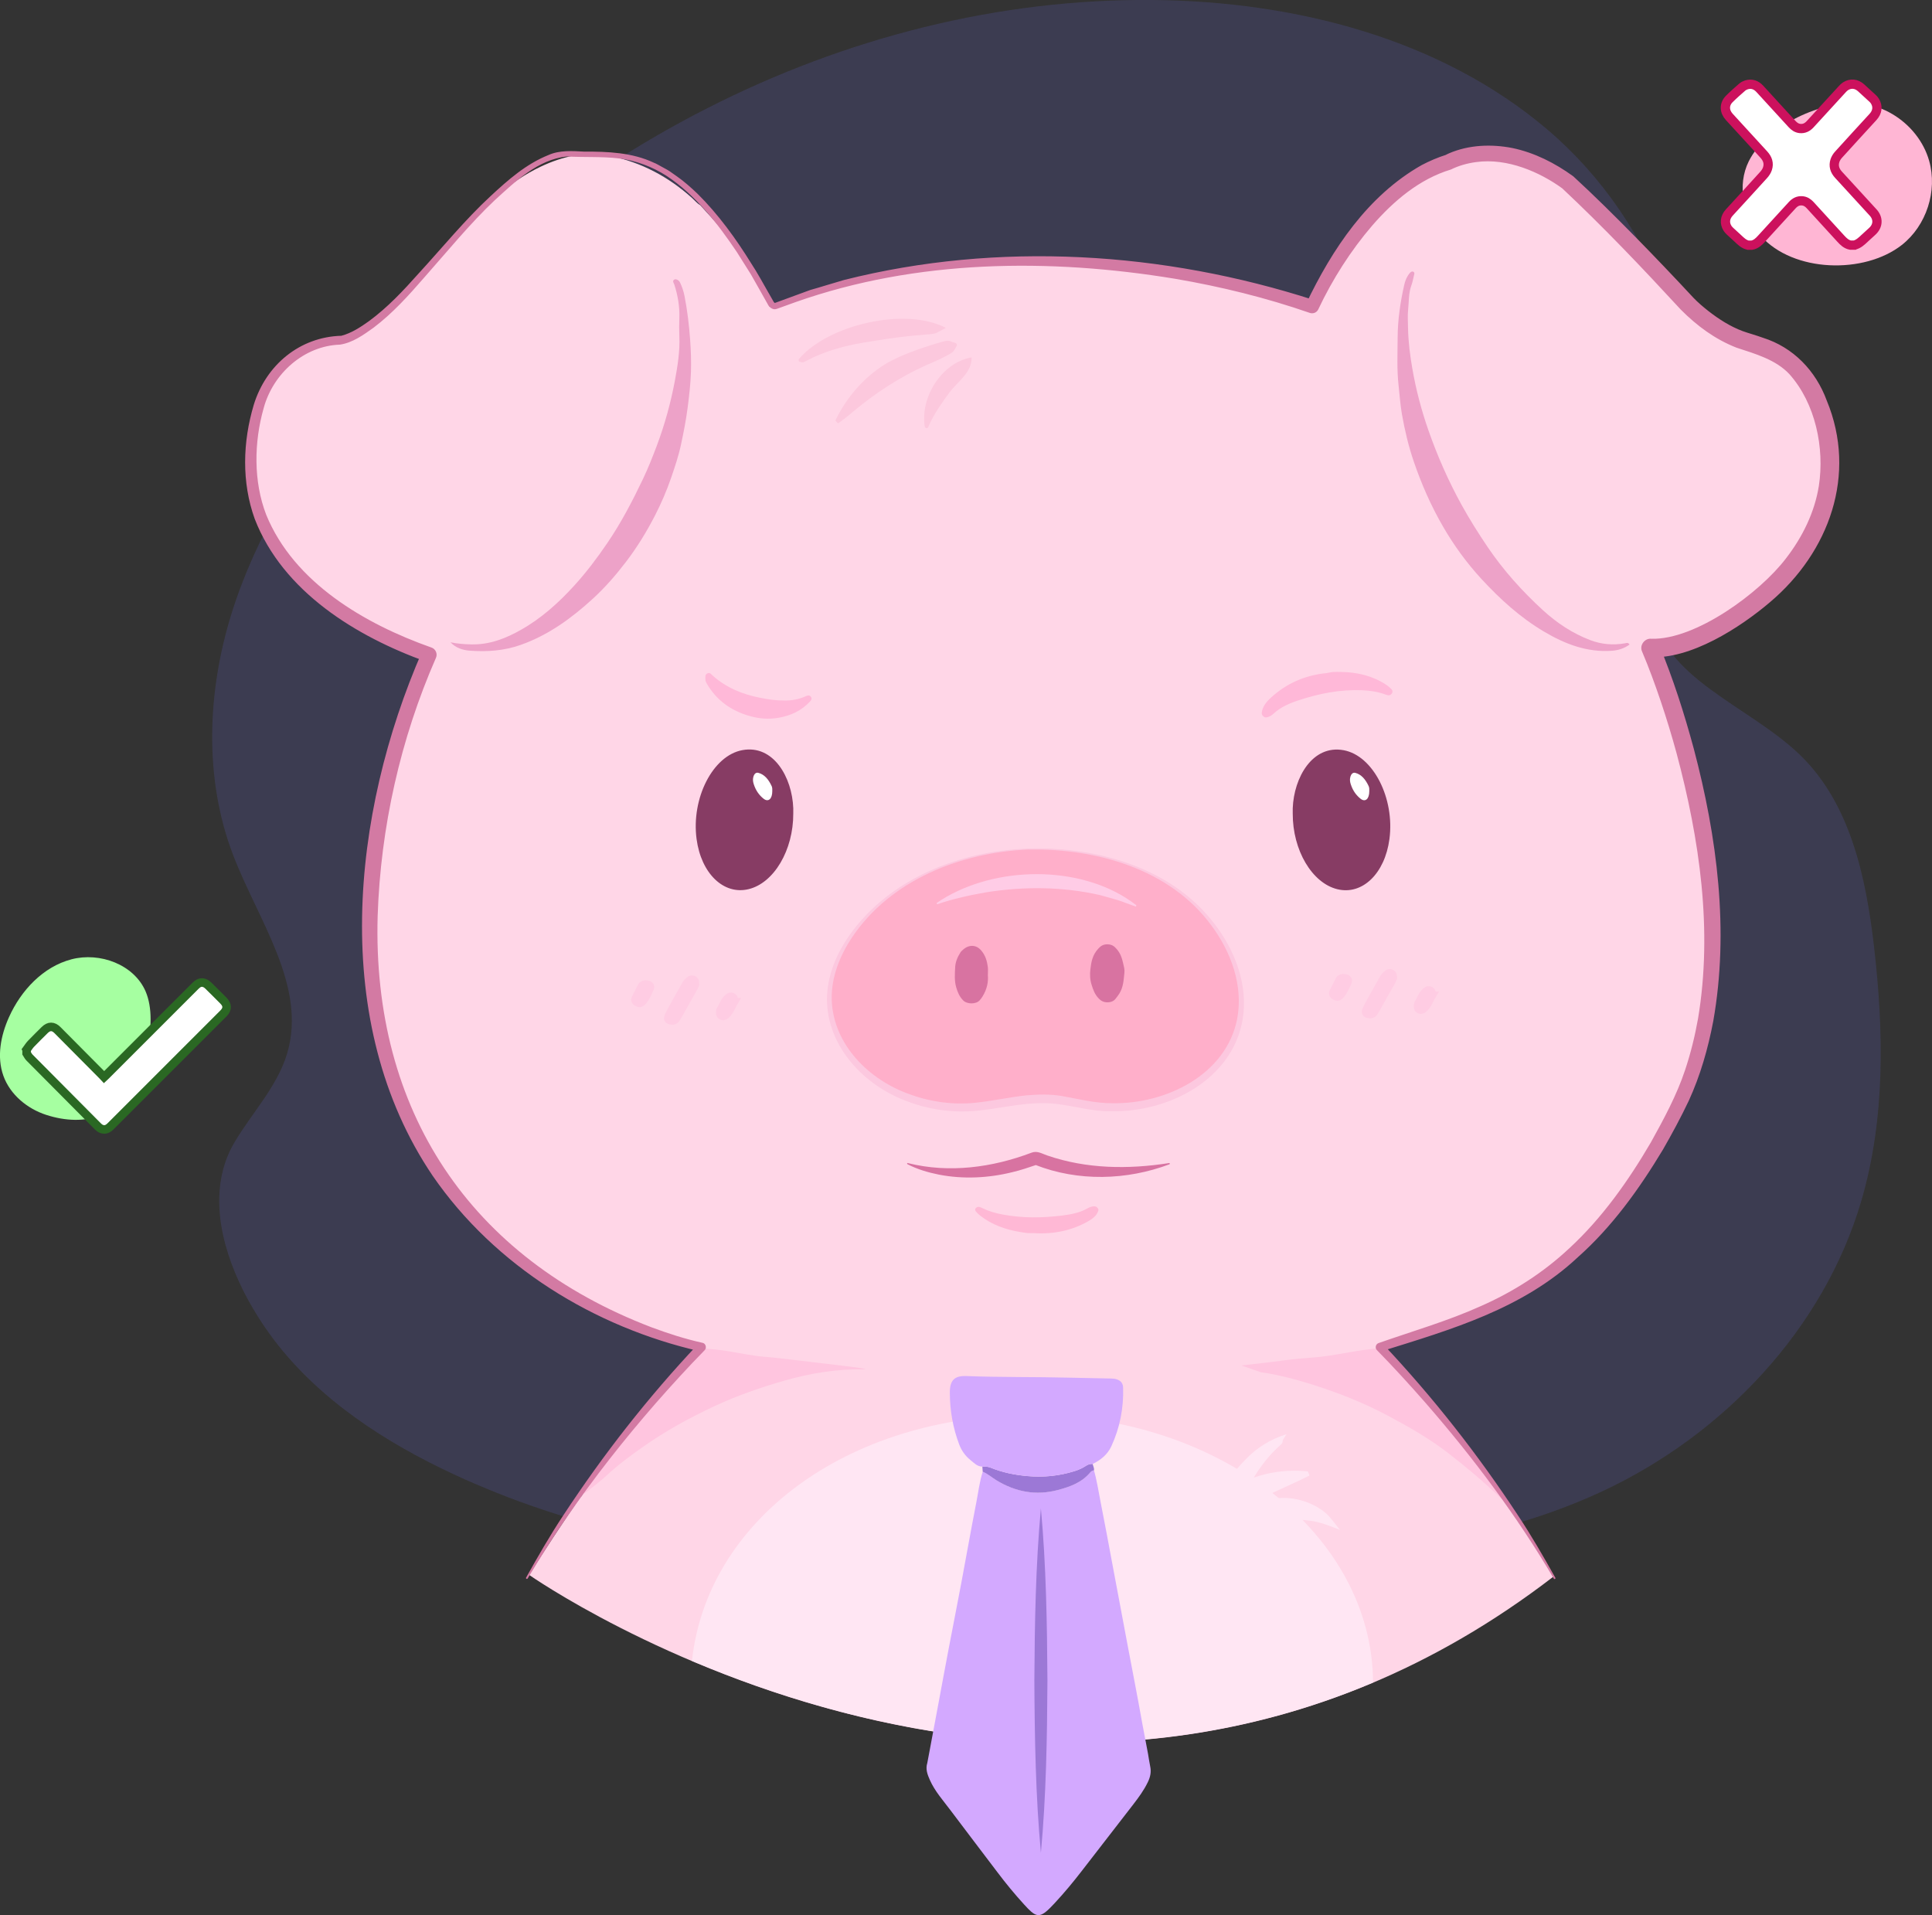 <?xml version="1.0" encoding="UTF-8"?><svg xmlns="http://www.w3.org/2000/svg" viewBox="0 0 508.31 503.89"><rect x="0" y="0" width="508.31" height="503.89" fill="#333333" stroke="none"/><g id="uuid-51d6d33e-b738-4dbe-b546-6f20637b18ec"><g id="uuid-6351582c-2ee8-4d16-94cf-d253bf68f885"><path d="m497.97,30.07c4.56,2.72,8.14,7.12,9.59,12.24,2.25,7.92-.72,17.06-7.19,22.14-9.87,7.74-28.53,7.28-37.11-2.38-4.67-5.26-6.29-13.33-3.16-19.63,4.7-9.44,19.54-16.3,29.69-15.17,2.89.32,5.68,1.31,8.18,2.8Z" style="fill:#ffb6d4; stroke-width:0px;"/><path d="m26.91,293.3c-4.41,1.87-9.7,1.67-14.77.02-5-1.63-9.48-5.33-11.25-10.28-1.79-5-.69-10.62,1.49-15.46,3.17-7.03,8.97-13.24,16.44-15.19,7.46-1.95,16.44,1.37,19.49,8.45,3.62,8.42-.74,23.4-6.84,29.41-1.35,1.33-2.89,2.34-4.56,3.04Z" style="fill:#a6ffa1; stroke-width:0px;"/></g><path d="m487.87,64.5h-.99c-1.12-.21-1.88-.95-2.61-1.76-2.66-2.93-5.34-5.84-8.01-8.76-.57-.62-1.22-1.06-2.08-1.14-1.1-.1-1.94.36-2.66,1.15-2.68,2.93-5.37,5.85-8.04,8.79-.72.8-1.47,1.52-2.58,1.73h-.99c-1.14-.27-1.92-1.07-2.73-1.83-.66-.62-1.35-1.22-2.01-1.85-.24-.23-.47-.47-.65-.75-.88-1.37-.7-2.9.45-4.16,3.03-3.31,6.08-6.62,9.09-9.95.4-.45.76-1,.95-1.57.47-1.41.05-2.64-.94-3.72-3.04-3.31-6.07-6.63-9.11-9.94-1.33-1.46-1.36-3.32.01-4.7,1.08-1.08,2.23-2.09,3.39-3.1.31-.27.71-.48,1.11-.61,1.4-.43,2.57,0,3.54,1.05,2.83,3.09,5.66,6.18,8.49,9.27.57.62,1.22,1.07,2.08,1.16,1.11.11,1.97-.36,2.7-1.16,2.81-3.07,5.62-6.14,8.44-9.21.25-.27.52-.54.83-.74,1.35-.86,2.85-.72,4.1.4,1.02.91,2.02,1.83,3.02,2.77.23.21.45.46.61.72.86,1.38.68,2.89-.48,4.16-3.03,3.31-6.08,6.62-9.09,9.95-.4.44-.74.98-.93,1.54-.46,1.41-.06,2.65.93,3.73,3.04,3.31,6.07,6.63,9.11,9.94,1.42,1.55,1.33,3.52-.22,4.94-.67.61-1.35,1.22-2.01,1.84-.8.75-1.59,1.52-2.71,1.8Z" style="fill:#fff; stroke:#cc115d; stroke-miterlimit:10; stroke-width:2.44px;"/><path d="m6.99,276.17c.38-.51.71-1.07,1.15-1.53,1.18-1.24,2.41-2.43,3.62-3.64,1.11-1.1,2.25-1.1,3.36.02,3.95,3.97,7.89,7.94,11.84,11.92.13.13.26.28.42.45.17-.16.32-.29.46-.43,7.87-7.87,15.74-15.74,23.61-23.61.67-.67,1.41-1.06,2.34-.72.37.13.72.39,1.01.67,1.34,1.3,2.65,2.63,3.97,3.95,1.13,1.13,1.14,2.26.01,3.39-4.22,4.23-8.45,8.45-12.68,12.68-5.67,5.67-11.34,11.33-17,17-.67.67-1.41,1.05-2.35.71-.34-.12-.67-.35-.93-.61-6.04-6.06-12.08-12.14-18.1-18.22-.3-.3-.48-.73-.72-1.09,0-.31,0-.62,0-.92Z" style="fill:#fff; stroke:#2a6823; stroke-miterlimit:10; stroke-width:2.25px;"/><path d="m57.69,315.02c-.34,13.25,6.74,27.4,14.37,37.46,12.02,15.86,29.5,27.13,47.35,35.42,59.43,27.63,127.73,26.22,193.22,23.6,37.05-1.48,75.19-3.43,108.81-19.08,31.95-14.87,58.38-42.71,68.29-76.53,6.33-21.62,5.9-44.67,3.3-67.05-2.11-18.13-6.23-37.33-19.3-50.07-13.58-13.24-36.75-20.23-39.1-39.05-1.08-8.64,3-16.95,5.65-25.24,11.34-35.49-4.61-75.98-32.93-100.2C379.02,10.08,340.6.35,303.34,0c-81.47-.75-160.73,41.46-211.15,105.47-13.33,16.92-24.93,35.52-31.31,56.09-6.38,20.57-7.24,43.3.46,63.41,6.59,17.19,19.42,34.4,14.25,52.07-2.57,8.77-9.23,15.64-13.89,23.5-2.67,4.51-3.88,9.43-4.01,14.47Z" style="fill:#7171ff; opacity:.15; stroke-width:0px;"/></g><g id="uuid-c17a4381-b76e-4d1f-9b6f-65db8ac573dc"><g id="uuid-b832738b-9d58-4799-bc71-916b2d060798"><path id="uuid-0ad671c5-d77b-4e37-bab5-b43a1402294d" d="m408.82,414.69c-4.1-6.93-8.39-13.74-13.14-20.24-.32-.88-.95-1.55-1.47-2.3-7.03-10.23-14.42-20.17-22.82-29.33-2.63-2.87-5.28-5.74-8.41-8.1,2.31-.88,4.7-1.51,7.1-2.1.55-.36,1.15-.56,1.8-.64,4.44-1.73,8.91-3.38,13.3-5.22,11.16-4.68,21.51-10.72,30.59-18.79,4.66-4.15,8.71-8.85,12.45-13.84,9.06-12.09,15.22-25.55,19.03-40.11,1.49-5.69,2.22-11.5,2.7-17.36.47-5.81.34-11.61.22-17.42-.01-.63.03-1.26.05-1.89-.41-1.98-.34-4-.52-6.01-.63-6.94-1.95-13.75-3.48-20.55-1.69-7.52-3.62-14.96-5.68-22.38-1.04-3.78-2.75-7.31-4.02-11-.79-2.27-1.5-4.55-2.29-6.93,1.88-.28,3.58-.53,5.27-.77,1.36-.43,2.72-.86,4.08-1.29,7.9-2.46,14.79-6.66,20.98-12.09.42-.37.71-1.15,1.53-.78-.11-.94.55-1.46,1.12-2.01,2.87-2.81,5.49-5.82,7.57-9.29,3.01-5,5.18-10.3,6.24-16.06.27-1.49.09-2.98.38-4.43.34-1.72.3-3.41.13-5.12-.7-1.96-.79-4.05-1.26-6.06-1.19-5.04-2.84-9.88-6.02-14.11-3.09-4.1-7.65-6.81-12.65-7.96-4.75-1.09-8.98-3.18-12.82-6.24-5.62-4.47-10.32-9.82-15.16-15.06-4.52-4.9-8.75-10.07-13.51-14.76-4.5-4.44-9.48-8.19-15.22-10.87-6.17-2.88-12.54-3.94-19.28-2.25-8.13,2.03-15.1,6.04-21.13,11.8-.54.51-.98,1.13-1.65,1.5-5.19,5.49-9.88,11.37-13.69,17.92-1.39,2.39-2.67,4.83-3.61,7.44-.42,1.16-.53,1.22-1.75.78-2.65-.95-5.27-2-7.93-2.89-10.54-3.54-21.32-6.07-32.31-7.75-13.18-2.01-26.43-2.8-39.74-2.25-20.6.86-40.66,4.39-59.78,12.43-.26.11-.54.2-.8.33-.45.21-.77.14-.96-.35-.04-.11-.08-.21-.13-.32-3.5-8.59-8.82-15.98-15-22.8-.96-1.06-1.93-2.12-2.9-3.19-.86-.49-1.47-1.28-2.19-1.92-6.21-5.57-13.3-9.36-21.53-11.03-6.45-1.31-12.42.07-18.23,2.81-8.25,3.9-14.62,10.09-20.56,16.8-5.26,5.94-10.55,11.87-16.06,17.59-2.8,2.91-5.91,5.48-9.18,7.83-3.12,2.24-6.65,3.68-10.4,4.45-7.37,1.51-12.24,6-15.46,12.55-1.95,3.95-3.04,8.18-3.8,12.5-.2,1.13-.39,2.26-.58,3.38-.28,1.77-.24,3.54-.08,5.29.43,4.7,2.5,12.04,4.61,16.26,2.05,4.11,4.57,7.91,7.85,11.18.69.69,1.52,1.42,1.68,2.52.8-.17,1.08.56,1.5.95,6.44,6.03,13.86,10.61,22.47,13.45.64.21,2.05.53,2.7.71.45.12.88.3,1.31.45,1.65.16,3.26.61,4.99.64.05.76-.24,1.33-.41,1.91-1.36,4.64-3.43,9.02-4.9,13.61-2.5,7.83-4.55,15.78-6.24,23.83-.79,3.77-1.84,7.48-2.43,11.29-.99,6.37-1.72,12.76-1.8,19.21,0,.63-.09,1.26-.13,1.89.19.51.08,1.03.07,1.54-.84,24.17,5.6,46.24,19.09,66.3,3.8,5.65,7.98,10.99,12.89,15.71,6.88,6.62,14.65,12.01,23.12,16.43,7.2,3.76,14.73,6.73,22.34,9.52.26.1.57.1.77.34.5.05.97.17,1.37.49,2.18.61,4.35,1.22,6.53,1.82.32.09.66.13.99.2.21.09.43.15.64.22-.22-.06-.43-.12-.64-.22.22.51-.2.71-.47.98-1.37,1.31-2.78,2.57-4.1,3.93-7.12,7.34-13.53,15.29-19.62,23.5-2.42,3.27-4.91,6.49-7.02,9.98-.06.04-.1.1-.1.17.13.24.04.32-.21.28l-.03.04c.08.24-.01.38-.24.44-3.89,5.6-9.92,14.76-13.53,20.55,0,0,141.25,99.19,269.6.38Z" style="fill:#ffd6e7; stroke-width:0px;"/><path d="m361.25,442.67c-.15-38.89-40.28-70.39-89.76-70.39s-85.61,28.48-89.43,64.71c42.02,17.79,109.73,35.07,179.19,5.68Z" style="fill:#ffe6f3; stroke-width:0px;"/><g id="uuid-edcdce2a-c708-4a02-a4fc-abd0a5ad11ee"><path d="m118.55,168.99c1.85.39,3.65.51,5.49.55,4.77.1,9-1.55,13.04-3.84,5.36-3.03,9.88-7.1,13.99-11.61,3.2-3.51,6.06-7.31,8.74-11.25,3.64-5.34,6.6-11.04,9.37-16.84,1.35-2.84,2.52-5.79,3.63-8.74,2.1-5.59,3.68-11.34,4.77-17.19.71-3.81,1.33-7.68,1.16-11.6-.07-1.61-.06-3.22,0-4.83.1-3.02-.41-5.93-1.33-8.79-.12-.38-.57-.84-.07-1.25.39-.32,1.25.03,1.57.71.54,1.14.95,2.33,1.19,3.58.75,3.82,1.2,7.66,1.48,11.56.2,2.82.3,5.62.21,8.42-.11,3.19-.47,6.37-.89,9.55-.42,3.24-1.06,6.42-1.74,9.61-.64,2.99-1.62,5.86-2.6,8.73-1.16,3.36-2.57,6.63-4.19,9.79-2.2,4.29-4.71,8.4-7.65,12.25-2.65,3.48-5.52,6.77-8.74,9.72-5.62,5.15-11.71,9.58-19,12.16-4.36,1.54-8.87,1.85-13.41,1.51-1.84-.14-3.66-.73-5.02-2.18Z" style="fill:#eda2c8; stroke-width:0px;"/><path d="m428.73,169.58c-1.37,1.02-2.93,1.5-4.57,1.63-6.58.49-12.4-1.75-17.94-5.04-6.24-3.7-11.54-8.52-16.42-13.81-3.89-4.22-7.27-8.86-10.15-13.84-3.15-5.44-5.66-11.15-7.69-17.1-1.39-4.08-2.38-8.26-3.12-12.48-.43-2.46-.59-5-.87-7.49-.48-4.2-.27-8.38-.25-12.57.02-4.7.69-9.35,1.74-13.94.19-.84.48-1.66.94-2.4.18-.29.38-.57.62-.82.25-.26.59-.41.92-.17.27.2.18.5.1.79-.23.89-.36,1.81-.68,2.66-.78,2.09-.66,4.29-.88,6.44-.16,1.6-.06,3.22-.03,4.83.07,3.61.52,7.2,1.14,10.74.96,5.53,2.39,10.96,4.25,16.27,2.38,6.79,5.27,13.34,8.75,19.64,2.09,3.78,4.38,7.41,6.79,10.98,4.17,6.16,9.12,11.67,14.6,16.68,3.66,3.34,7.77,6.08,12.45,7.85,2.97,1.12,6.01,1.37,9.13.82.37-.07.78-.28,1.17.31Z" style="fill:#eda2c8; stroke-width:0px;"/></g><g id="uuid-be9a2243-117a-40ce-a595-9b1c113100f0"><path d="m352.68,176.79c4.45.03,8.49,1.05,11.98,3.34.49.32.94.7,1.35,1.1.45.45.48.97.02,1.42-.44.44-.94.29-1.52.08-1.94-.72-3.98-1.04-6.13-1.13-5.78-.23-11.24.86-16.51,2.58-2.47.8-4.9,1.82-6.72,3.52-.37.34-.78.66-1.31.86-.47.18-.9.34-1.36-.02-.36-.29-.56-.56-.51-1.04.19-1.64,1.27-2.92,2.53-4.06,3.86-3.48,8.58-5.74,14.4-6.34.63-.07,1.24-.25,1.86-.3.63-.05,1.28-.01,1.91-.01Z" style="fill:#ffb8d8; stroke-width:0px;"/><path d="m206.15,184.3c1.99.07,4-.27,5.91-1.15.45-.21.89-.31,1.25.12.43.53.13.95-.25,1.35-2.24,2.39-4.99,3.66-8.23,4.23-2.63.46-5.17.23-7.62-.47-4.79-1.36-8.68-4.08-11.23-8.49-.2-.34-.4-.71-.39-1.13.01-.56-.16-1.2.46-1.56.67-.39,1.04.17,1.46.55,3.56,3.19,7.81,4.91,12.43,5.83,2.01.4,4.05.74,6.22.71Z" style="fill:#ffb8d8; stroke-width:0px;"/></g><g id="uuid-2cefacef-0f38-4dce-abef-d08e76a9545d"><g id="uuid-fdeb4bab-662d-4adc-bcf1-a7bb67a78708"><path d="m182.95,259.04c-.05.12-.13.4-.28.65-1.43,2.55-2.86,5.1-4.3,7.65-.15.26-.32.51-.49.76-.39.57-1.05.58-1.66.39-.71-.22-.55-.73-.36-1.17.26-.59.55-1.18.87-1.75,1.24-2.24,2.49-4.48,3.76-6.72.14-.25.38-.48.62-.69.33-.28.67-.68,1.24-.48.62.22.64.71.6,1.34Z" style="fill:#ffcce3; stroke:#ffcce3; stroke-miterlimit:10; stroke-width:2px;"/><path d="m170.02,258.92c.83.04,1.35.54,1.02,1.17-.57,1.11-.96,2.29-1.81,3.28-.31.36-.7.82-1.38.51-.57-.26-1.01-.63-.67-1.26.56-1.05,1.05-2.12,1.61-3.17.22-.41.69-.55,1.23-.53Z" style="fill:#ffcce3; stroke:#ffcce3; stroke-miterlimit:10; stroke-width:2px;"/><path d="m193.17,263.62c-.59.96-.94,2.32-2.07,3.38-.27.26-.62.54-1.09.39-.52-.17-.67-.57-.64-.99.02-.28.02-.6.18-.83.67-.93.87-2.06,1.77-2.89.32-.29.68-.68,1.23-.51.62.19.69.68.6,1.45Z" style="fill:#ffcce3; stroke:#ffcce3; stroke-miterlimit:10; stroke-width:2px;"/></g><g id="uuid-2340b671-8d58-415e-aa84-498a16bfcf63"><g id="uuid-8690eec3-290b-47c9-9c66-9089df3ad22d"><path d="m366.54,257.37c-.05.12-.13.4-.28.65-1.43,2.55-2.86,5.1-4.3,7.65-.15.26-.32.51-.49.76-.39.57-1.05.58-1.66.39-.71-.22-.55-.73-.36-1.17.26-.59.55-1.18.87-1.75,1.24-2.24,2.49-4.48,3.76-6.72.14-.25.38-.48.62-.69.33-.28.67-.68,1.24-.48.62.22.64.71.6,1.34Z" style="fill:#ffcce3; stroke:#ffcce3; stroke-miterlimit:10; stroke-width:2px;"/><path d="m353.61,257.25c.83.04,1.35.54,1.02,1.17-.57,1.11-.96,2.29-1.81,3.28-.31.36-.7.82-1.38.51-.57-.26-1.01-.63-.67-1.26.56-1.05,1.05-2.12,1.61-3.17.22-.41.69-.55,1.23-.53Z" style="fill:#ffcce3; stroke:#ffcce3; stroke-miterlimit:10; stroke-width:2px;"/><path d="m376.77,261.95c-.59.96-.94,2.32-2.07,3.38-.27.26-.62.54-1.09.39-.52-.17-.67-.57-.64-.99.02-.28.02-.6.18-.83.67-.93.87-2.06,1.77-2.89.32-.29.68-.68,1.23-.51.62.19.69.68.6,1.45Z" style="fill:#ffcce3; stroke:#ffcce3; stroke-miterlimit:10; stroke-width:2px;"/></g></g></g><g id="uuid-2eecfca0-c210-4157-a92b-4a58bad9961b"><path id="uuid-ea1be83d-cc23-41f3-bcb2-3179ac6fbe2a" d="m268.58,324.17c-4.11-.64-7.71-2.01-10.66-4.31-.42-.32-.79-.69-1.11-1.06-.36-.42-.33-.83.15-1.13.46-.29.9-.1,1.41.15,1.71.84,3.55,1.38,5.52,1.74,5.3.98,10.48.87,15.55.25,2.37-.29,4.74-.77,6.62-1.86.38-.22.8-.42,1.31-.5.46-.08.88-.15,1.25.2.3.28.45.52.34.9-.37,1.27-1.52,2.14-2.82,2.86-3.98,2.22-8.61,3.36-14.05,3.03-.59-.04-1.17.03-1.76-.02-.59-.05-1.18-.17-1.77-.26Z" style="fill:#ffb8d5; stroke-width:0px;"/><g id="uuid-aaa28718-9e8e-440b-9fd9-c506cc29287b"><path d="m238.91,306.02c10.85,2.7,22.2,1.15,32.51-2.76,1.55-.57,2.71.29,4.19.77,10.28,3.52,21.24,3.65,31.93,1.98.1-.03.23.03.24.14,0,.08-.04.15-.11.18-11.23,4.23-24.05,4.57-35.28.15,0,0,.27,0,.27,0-1.99.68-4.18,1.42-6.24,1.9-6.32,1.58-13.01,1.91-19.42.66-2.84-.57-5.65-1.39-8.25-2.74-.08-.04-.12-.15-.07-.23.06-.09.15-.11.24-.07h0Z" style="fill:#d873a1; stroke-width:0px;"/></g></g><g id="uuid-a7899da8-c488-4b53-9d5f-89a16120ce9d"><path d="m270.72,223.38c-12.06.4-23.98,3.72-33.53,9.89-10.55,6.81-19.53,18.12-19.47,29.74.05,8.32,4.74,16.54,12.18,21.86,5.41,3.87,12.22,6.48,19.2,7.15,7.47.72,12.04-.71,20.07-1.72,2.5-.31,7.04-.42,9.52-.02,4.59.74,6.08,1.23,9.18,1.59,3.09.36,6.23.36,9.33.04,7.44-.78,14.85-3.46,20.2-8,19.18-16.25,7.41-42.81-13.21-53.44-9.99-5.15-21.83-7.48-33.47-7.09Z" style="fill:#ffafca; stroke-width:0px;"/><path d="m270.73,223.5c-17.8.7-36.41,7.96-46.56,23.14-3.28,4.9-5.51,10.63-5.34,16.4.36,11.88,9.98,21.26,20.76,24.95,5.42,1.98,11.26,2.72,16.99,2.15,4.4-.44,8.9-1.47,13.43-1.95,3.19-.27,6.37-.36,9.53.2,4.36.78,8.69,1.9,13.1,1.86,14,.29,29.97-7.42,32.86-22.19,1.65-8.71-1.58-17.59-6.82-24.62-10.85-14.77-30.24-20.26-47.94-19.91h0Zm0-.23c17.84-.53,37.36,4.97,48.65,19.6,5.55,7.1,9.09,16.33,7.55,25.41-2.7,15.74-19.42,24.33-34.28,24.08-6.08.22-11.91-2.12-17.93-2.11-6.06-.12-11.93,1.47-17.94,2.01-6.04.55-12.2-.28-17.87-2.42-11.3-4.03-21.24-14.28-21.33-26.8-.03-6.12,2.43-11.99,5.88-16.92,10.6-15.06,29.34-22.32,47.28-22.86h0Z" style="fill:#fcc8df; stroke-width:0px;"/><g id="uuid-2a6a2849-6998-434b-b160-9aaa4f03e965"><path d="m246.43,237.58c13.77-9.45,35.51-10.27,49.72-1.39.98.64,1.94,1.29,2.85,2l-.15.34-3.14-1.14c-1.75-.71-4.55-1.37-6.39-1.91-9.74-2.22-19.96-2.29-29.81-.72-1.89.34-4.69.85-6.54,1.33-2.17.51-4.32,1.1-6.41,1.83l-.13-.34h0Z" style="fill:#ffcce6; stroke-width:0px;"/></g><path d="m295.83,255.93c-.21,1.86-.24,3.75-1.36,5.53-.28.45-.64.89-.98,1.33-.42.55-1.14.92-2.12.92-1.06,0-1.72-.42-2.26-.97-1.11-1.13-1.51-2.39-1.91-3.65-.43-1.34-.48-2.71-.32-4.06.22-1.87.51-3.74,2.07-5.43.56-.61,1.19-1.17,2.43-1.15,1.23.02,1.84.58,2.38,1.2,1.06,1.19,1.44,2.47,1.74,3.79.19.83.44,1.65.33,2.49Z" style="fill:#d873a1; stroke-width:0px;"/><path d="m259.9,256.49c.18,1.82-.22,3.78-1.38,5.66-.22.36-.48.71-.78,1.05-.97,1.07-3.34,1.04-4.35-.01-1-1.04-1.44-2.18-1.79-3.35-.54-1.8-.38-3.62-.29-5.42.07-1.32.6-2.61,1.39-3.85.16-.26.43-.49.69-.72,1.55-1.38,3.43-1.31,4.72.16,1.21,1.39,1.58,2.89,1.79,4.42.08.62.01,1.26.01,2.07Z" style="fill:#d873a1; stroke-width:0px;"/></g><g id="uuid-57174f58-6a58-4627-a762-d74f5cf45f54"><path d="m208.71,214.02c.04,9.65-5.08,18.31-11.77,19.92-6.55,1.58-12.46-4.12-13.67-13.19-1.43-10.71,4.25-21.96,12.05-23.39,8.18-1.5,13.09,7.16,13.39,15.28.02.46,0,.92,0,1.38Z" style="fill:#873c64; stroke-width:0px;"/><g id="uuid-ae8964e2-d278-47a2-b6c8-a5266142b045"><path d="m203.19,208.13c.01,2.06-1.04,2.99-2.28,2.02-1.14-.89-2.05-2.13-2.59-3.81-.2-.61-.3-1.24-.12-1.91.21-.81.69-1.26,1.3-1.1,1.57.39,2.68,1.68,3.52,3.48.2.42.18.93.17,1.32Z" style="fill:#fff; stroke-width:0px;"/></g><path d="m340.12,214.04c-.04,9.65,5.08,18.31,11.77,19.92,6.55,1.58,12.46-4.12,13.67-13.19,1.43-10.71-4.25-21.96-12.05-23.39-8.18-1.5-13.09,7.16-13.39,15.28-.02.46,0,.92,0,1.38Z" style="fill:#873c64; stroke-width:0px;"/><g id="uuid-4787edc6-4f34-47bd-929d-95ab5901b4f3"><path d="m360.26,208.14c.01,2.06-1.04,2.99-2.28,2.02-1.14-.89-2.05-2.13-2.59-3.81-.2-.61-.3-1.24-.12-1.91.21-.81.69-1.26,1.3-1.1,1.57.39,2.68,1.68,3.52,3.48.2.42.18.93.17,1.32Z" style="fill:#fff; stroke-width:0px;"/></g></g><g id="uuid-15309634-ba7c-430b-9d4e-f25004198216"><path d="m326.61,359.26c3.57-.44,7.14-.79,10.71-1.28,2.71-.37,5.45-.63,8.19-.83,3.3-.24,6.57-.85,9.83-1.43,2.53-.45,5.08-.77,7.64-1,3.13,2.36,5.78,5.23,8.41,8.1,8.4,9.16,15.79,19.1,22.82,29.33.52.75,1.15,1.43,1.47,2.3-.69.09-1.01-.46-1.42-.85-4.23-4.04-8.7-7.79-13.33-11.36-4.89-3.76-10.2-6.8-15.62-9.69-6.51-3.48-13.33-6.18-20.35-8.37-4.31-1.34-8.7-2.51-13.17-3.13" style="fill:#ffc5df; stroke-width:0px;"/><path d="m153.33,392.82c2.11-3.49,4.6-6.71,7.02-9.98,6.09-8.21,12.49-16.15,19.62-23.5,1.32-1.36,2.73-2.62,4.1-3.93.28-.27.7-.47.47-.98,1.12.5,2.36.5,3.53.61,3.7.35,7.32,1.22,10.99,1.71,1.47.2,2.96.27,4.44.43,2.44.27,4.88.56,7.31.84,1.47.17,2.95.36,4.42.53,2.49.3,4.98.6,7.48.9,1.69.2,3.37.38,5.06.74-.21.03-.42.08-.63.08-7.1-.11-14.02,1.04-20.81,2.99-6.23,1.78-12.34,3.91-18.24,6.65-6.57,3.05-12.9,6.53-18.83,10.69-3.37,2.36-6.68,4.82-9.71,7.64-1.76,1.63-3.71,3.05-5.58,4.56-.2.16-.41.16-.63.02Z" style="fill:#ffc5df; stroke-width:0px;"/></g><g id="uuid-6475012f-0067-4174-86e8-08c3d83db326"><path d="m408.79,415.31c-9.66-16.43-21.13-31.74-33.64-46.11-4.18-4.77-8.46-9.48-12.88-13.98-.59-.58-.32-1.6.44-1.86,9.04-3.17,18.21-5.8,26.8-9.68,8.6-3.77,16.59-8.88,23.43-15.31,8.56-7.89,15.53-17.75,21.41-27.82,3.41-6.15,6.79-12.38,9-19.03,1.48-4.43,2.59-8.96,3.41-13.56,3.89-23.29.4-47.17-5.66-69.8-1.24-4.56-2.62-9.08-4.12-13.55-1.51-4.46-3.14-8.94-4.95-13.19-.77-1.64.71-3.57,2.46-3.36,11.7.31,28.55-12.15,35.37-21.11,4.38-5.65,7.58-12.18,8.68-19.11,1.54-10-.9-21.72-7.74-29.39-3.53-3.81-9.01-5.37-13.93-6.98-5.64-2.21-10.39-5.73-14.64-10-10.1-10.95-20.38-21.77-31.21-31.92-5.83-4.23-14.38-8.05-22.64-6.91-2.29.3-4.59.94-6.65,1.96-8.28,2.5-15.05,8.25-20.67,14.71-5.68,6.6-10.52,14.22-14.22,22.08-.39.84-1.35,1.23-2.21.94-11.51-4-23.43-6.93-35.49-8.99-33.04-5.44-67.96-5.1-99.79,6.13,0,0-4.32,1.56-4.32,1.56,0,0-.54.19-.54.19-.04.01-.33.13-.51.13-.84.11-1.64-.63-1.93-1.21-1.27-2.26-3.23-5.77-4.52-8.01-1.23-1.95-2.54-4.05-3.67-5.83-5.05-7.51-10.83-14.96-18.45-20.01-3.8-2.44-8.1-4.06-12.6-4.62-4.43-.52-9.27-.25-13.72-.5-7.55.8-13.53,6.59-18.94,11.52-6.46,6.08-12.7,13.74-18.62,20.42-4.07,4.68-8.26,9.34-13.26,13.11-2.65,1.9-5.49,3.94-8.8,4.45-9.5.3-17.65,7.62-20.1,16.71-2.55,8.97-2.72,19.24.66,28.03,7.3,17.88,25.93,28.75,43.44,34.94,1.13.35,1.71,1.64,1.23,2.72-9.36,21.37-14.57,44.62-15.34,67.95-1.45,51.06,24.23,89.92,72.05,108.19,4.37,1.63,8.88,3.08,13.36,4.07.92.11,1.25,1.37.61,1.97-4.41,4.5-8.7,9.21-12.88,13.97-8.34,9.57-16.22,19.56-23.41,30.03-3.64,5.2-7,10.6-10.27,16.05-.06.11-.21.15-.32.08-.11-.06-.14-.2-.08-.31,3.1-5.56,6.28-11.1,9.8-16.41,10.52-16,22.34-31.13,35.49-45.07,0,0,.61,1.97.61,1.97-27.93-6.34-54.14-22.46-70.49-46.22-27.2-40.22-21.38-95.31-2.78-137.92,0,0,1.23,2.72,1.23,2.72-18.57-6.66-37.84-18.47-45.26-37.61-3.48-9.64-3.17-20.26-.26-30.01,3.25-10.58,12.17-17.88,23.05-18.18,2.65-.7,4.99-2.23,7.22-3.82,4.91-3.59,9.1-8.07,13.15-12.62,6.1-6.64,12.3-14.23,18.92-20.33,4.56-4.23,9.33-8.44,15.22-10.79,2.92-1.31,6.33-1.05,9.37-.89,6.15-.03,12.65.22,18.36,2.93.58.19,1.53.79,2.1,1.08.68.39,1.4.73,2.05,1.17,0,0,1.92,1.35,1.92,1.35,1.84,1.28,3.75,2.98,5.37,4.53,5.47,5.4,10.15,11.87,14.18,18.39,1.41,2.11,3.41,5.74,4.7,8,0,0,1.15,2.02,1.15,2.02.1.2.29.34.34.35,2.19-.81,6.89-2.54,9.3-3.41,2.25-.62,6.67-2.01,8.91-2.64,40.56-10.23,84.06-7.5,123.76,5.32,0,0-2.22.97-2.22.97,6.87-14.39,16.24-28.49,30.42-36.51,2.09-1.1,4.27-2.03,6.55-2.75l-.44.19c.46-.25.77-.4,1.14-.56,5.2-2.23,11.12-2.45,16.6-1.38,5.83,1.21,11.24,3.96,16.04,7.44,5.58,5.13,10.87,10.39,16.14,15.74,5.24,5.34,10.44,10.79,15.5,16.24,1.14,1.2,2.56,2.4,3.94,3.49,2.75,2.14,5.77,4.07,9.01,5.27,0,0,1.21.41,1.21.41,0,0,1.35.42,1.35.42.91.28,1.82.58,2.75.91,7.99,2.52,13.91,8.67,16.8,16.53,8.06,19.46.64,39.86-14.91,53.02-7.86,6.7-21.02,15.21-31.78,14.46,0,0,2.53-3.35,2.53-3.35,3.73,9,6.64,18.09,9.17,27.45,6.15,23.25,9.36,47.86,5.12,71.74-1.37,7.18-3.39,14.26-6.44,20.91-2.04,4.3-4.41,8.7-6.78,12.82-6.18,10.28-13.37,20.33-22.42,28.35-14.5,13.59-33.27,19-51.66,24.73,0,0,.44-1.86.44-1.86,13.14,13.95,24.98,29.05,35.5,45.05,3.52,5.31,6.71,10.84,9.82,16.4.06.11.02.25-.09.31-.11.06-.25.02-.31-.09h0Z" style="fill:#d37aa3; stroke-width:0px;"/></g></g><g id="uuid-eb60bb66-9443-40c3-9b97-9a5b49d95ca2"><path d="m244.7,459.97c.79-4.28,1.6-8.56,2.4-12.84.81-4.34,1.6-8.68,2.43-13.01,1.1-5.8,2.25-11.59,3.34-17.39,1.34-7.09,2.58-14.2,3.97-21.29.54-2.75.86-5.55,1.72-8.24,1.34.54,2.4,1.52,3.62,2.26,5.05,3.07,10.4,4.08,16.13,2.56,3.17-.84,6.26-1.94,8.5-4.58.26-.31.58-.56,1.01-.59.79,2.76,1.2,5.59,1.76,8.4,1.06,5.33,2.04,10.68,3.04,16.02,1.39,7.42,2.78,14.84,4.18,22.26,1.25,6.63,2.56,13.25,3.73,19.9.48,2.71,1.06,5.39,1.53,8.09.19,1.11.35,2.24.58,3.35.13.65.14,1.32.03,1.98-.12.72-.37,1.41-.69,2.06-1.03,2.14-2.43,4.03-3.87,5.9-4.49,5.79-8.97,11.59-13.45,17.38-2.26,2.93-4.63,5.79-7.15,8.5-.39.42-.79.84-1.19,1.24-2.94,2.94-3.88,2.44-6.87-.85-2.48-2.72-4.83-5.57-7.04-8.51-4.09-5.44-8.26-10.83-12.33-16.28-1.92-2.57-4.1-4.97-5.43-7.96-.64-1.45-1.19-2.88-.68-4.48" style="fill:#d3a9ff; stroke-width:0px;"/><path d="m273.86,396.87c1.38,14.85,1.63,30.37,1.72,45.3-.08,14.94-.33,30.44-1.72,45.3-1.39-14.85-1.64-30.37-1.72-45.3.09-14.94.34-30.44,1.72-45.3h0Z" style="fill:#9c78d6; stroke-width:0px;"/><path d="m258.47,385.86c.75-.03,1.47,0,2.19.29,3.09,1.26,6.29,1.9,9.63,2.2,4.29.39,8.41-.04,12.48-1.32,1.05-.33,2.05-.78,2.95-1.38.57-.38,1.13-.52,1.77-.5.07.58.47,1.09.32,1.71-.44.03-.75.28-1.01.59-2.23,2.64-5.32,3.74-8.5,4.58-5.73,1.52-11.08.51-16.13-2.56-1.21-.74-2.28-1.72-3.62-2.26-.03-.45-.06-.9-.09-1.35Z" style="fill:#9c78d6; stroke-width:0px;"/><path d="m258.47,385.86c-1.35.02-2.19-.97-3.11-1.69-1.37-1.08-2.38-2.51-3-4.15-1.66-4.39-2.45-8.94-2.46-13.65,0-3.25,1.26-4.45,4.35-4.33,8.97.35,17.94.19,26.91.42,3.73.1,7.47.13,11.2.23.58.02,1.13.06,1.68.29.96.4,1.42,1.07,1.45,2.12.16,5.37-.84,10.52-3.09,15.4-1,2.17-2.77,3.62-4.9,4.66-.64-.03-1.2.12-1.77.5-.9.6-1.9,1.05-2.95,1.38-4.07,1.28-8.19,1.71-12.48,1.32-3.35-.3-6.54-.94-9.63-2.2-.72-.29-1.44-.33-2.19-.29Z" style="fill:#d3a9ff; stroke-width:0px;"/></g><path d="m219.89,110.62c6.34-10.01,15.24-17.59,28.99-20.48.66-.14,1.53.42,2.3.65-.41.52-.68,1.22-1.25,1.52-1.65.86-3.38,1.63-5.15,2.32-8.82,3.4-16.01,8.5-22.16,14.69-.65.65-1.4,1.24-2.11,1.85-.21-.18-.42-.37-.63-.55Z" style="fill:#fcc8dd; stroke-width:0px;"/><path d="m219.79,110.63c2.85-5.92,7.35-11.21,12.95-14.73,2.78-1.67,5.96-2.96,9-4.04,1.15-.4,3.5-1.16,4.67-1.51,1.21-.25,2.65-1.05,3.83-.49.58.31,1.63.21,1.53,1.02-.2.43-.42.73-.72,1.24-.17.28-.52.64-.84.81-2.07,1.26-4.42,2.26-6.61,3.18-6.98,3.16-13.41,7.38-19.28,12.3-1.14,1.04-2.44,1.98-3.71,2.91-.35.15-.58-.56-.82-.69h0Zm.2-.03l.65.42h-.25c1.08-1.12,2.13-2.22,3.17-3.4,3.18-3.49,6.82-6.54,10.83-9.06,4.69-3.06,10.11-4.64,15.18-6.85.55-.26.7-.78,1.16-1.29,0,0,.28.9.28.9-.69-.23-1.42-.77-2.06-.75-2.39.39-4.74,1.01-6.99,1.88-8.89,3.78-15.94,10.77-21.98,18.14h0Z" style="fill:#fcc8dd; stroke-width:0px;"/><path d="m248.75,86.25c-1.64.58-2.57,1.19-3.5,1.19-12.13-.05-23.41,2.5-33.98,7.39-.13.06-.4-.08-.61-.13,7.29-8.05,28.41-12.63,38.09-8.45Z" style="fill:#fcc8dd; stroke-width:0px;"/><path d="m248.85,86.25c-.11.12-.44.28-.62.37-.55.29-1.09.59-1.65.86-.61.38-1.79.45-2.54.5-4.87.35-9.71.97-14.52,1.79-5.62.81-11.31,2.12-16.42,4.69-.31.16-1.36.68-1.68.84-.55.11-.54-.05-.88-.09-.41-.04-.58-.58-.27-.85,7.77-8.98,27.95-13.65,38.58-8.1h0Zm-.2,0c-10.66-2.6-29.4,1.41-37.61,8.81,0,0-.27-.85-.27-.85.15.04.25.09.33.12.06.04.19.02-.02.06.3-.12,1.36-.53,1.69-.66,8.43-3.19,17.13-6.78,26.29-6.84,1.66-.05,3.32-.06,4.97.04.66.03,1.64.18,2.31-.07.74-.17,1.54-.62,2.3-.61h0Z" style="fill:#fcc8dd; stroke-width:0px;"/><path d="m255.56,94.1c-.85,4.1-4.86,5.96-6.62,8.91-1.76,2.96-3.39,5.97-5.16,9.11-.59-6.79,5.01-15.77,11.78-18.03Z" style="fill:#fcc8dd; stroke-width:0px;"/><path d="m255.63,94.03c.09,3.99-3.71,6.43-5.76,9.13-2.08,2.87-4.27,5.88-5.65,9.21-.21.47-.91.31-.92-.2-1.19-7.71,4.48-16.78,12.33-18.14h0Zm-.13.15c-1.58,1.01-3,2.12-4.29,3.44-3.66,3.97-6.61,8.98-6.93,14.47,0,0-.92-.2-.92-.2,2.24-2.98,3.5-6.31,5.1-9.67,1.99-3.06,5.48-4.7,7.04-8.04h0Z" style="fill:#fcc8dd; stroke-width:0px;"/><path d="m344,387.26c-11.82.76-22.75,4.93-31.88,15.62-.44.51-.37,1.54-.54,2.33.65-.11,1.4-.01,1.94-.37,1.55-1.03,3.05-2.18,4.5-3.4,7.22-6.11,15.14-9.97,23.52-12.4.89-.26,1.76-.64,2.64-.96-.06-.27-.12-.54-.18-.81Z" style="fill:#ffe6f3; stroke-width:0px;"/><path d="m343.91,387.38c-4.64,1.25-9.26,2.27-13.69,4.09-4.37,1.86-8.89,3.5-12.64,6.57-1.86,1.53-3.5,3.33-4.95,5.25-.22.51-.11,1.39-.21,2.09,0,0-.98-1.02-.98-1.02.62-.15,1.06-.1,1.46-.33,4.29-3.54,8.32-7.61,13.29-10.28,5.52-3.18,11.69-4.74,17.88-5.93,0,0-.18.32-.18.32v-.75h0Zm.18-.24c.14.3.31.7.43,1.06,0,0-.24.13-.24.13-5.49,2.79-11.27,4.92-16.48,8.19-4.78,2.54-8.75,6.2-13.41,8.99,0,0-.26.15-.26.15-.65.46-1.77.39-2.4.39,0,0-1.35.08-1.35.08.24-.72.5-1.44.62-2.24.1-.42.19-.95.64-1.47,1.75-1.74,3.52-3.44,5.34-5.11,2.43-2.19,4.89-4.48,7.77-6.21,5.76-3.34,12.78-4.7,19.36-3.97h0Z" style="fill:#ffe6f3; stroke-width:0px;"/><path d="m316.54,412.18c1.07-1.37,1.95-2.05,2.25-2.94,3.84-11.5,9.86-21.38,17.88-29.83.1-.11.05-.41.07-.62-9.96,4.33-21.06,22.88-20.2,33.39Z" style="fill:#ffe6f3; stroke-width:0px;"/><path d="m316.59,412.04c.03-.12-.02-.19,0-.23.26-.49.85-1.35,1.16-1.83.48-.71.47-1.37.7-2.14.78-3.25,1.94-6.39,3.35-9.41,2.69-6.05,7.64-10.97,11.63-16.14,0,0,1.56-1.93,1.56-1.93.17-.2.95-1.17,1.12-1.39,0,0,.02-.03.02-.03,0,0,.03-.04-.02.02-.12.16-.1.2-.11.21-.02-.11-.03-.22-.02-.44,0,0,1.08.78,1.08.78-.68.45-1.39.82-2.02,1.33-4.52,3.53-8.01,8.2-11,13.07-3.45,5.58-6.41,11.6-7.44,18.13h0Zm-.09.29c-2.1-9.56,4.54-21.73,11.2-28.33,2.9-3.08,6.69-5.41,10.79-6.66,0,0-.99,1.54-.99,1.54-.01.02-.02.12-.03.24,0,.22-.07.59-.31.81-.1.09-.31.29-.42.39-4.62,4.08-7.77,9.48-10.36,14.98-2.15,4.16-4.5,8.78-6.46,13.07-.31.69-.81,1.84-1.39,2.28-.46.44-.95.82-1.42,1.23-.16.13-.45.42-.62.46h0Z" style="fill:#ffe6f3; stroke-width:0px;"/><path d="m329.03,397.33c3.59,2.15,7.67.45,11.04,1.15,3.37.7,6.69,1.54,10.2,2.36-4.61-5.03-15-6.97-21.24-3.51Z" style="fill:#ffe6f3; stroke-width:0px;"/><path d="m329.18,397.33c.54.08.74-.02,1.26.09,3.19.41,6.22-.97,9.45-.27.89.21,1.82.67,2.64.98,2.52,1.13,5.16,1.78,7.92,1.99,0,0-.71,1.22-.71,1.22-4.73-3.37-10.75-4.46-16.47-4.44-.69.03-2.06.17-2.74.28-.46.07-.83,0-1.33.15h0Zm-.3,0c5.4-5,14.51-3.76,19.88.72,1.33,1.15,2.66,3.13,3.8,4.47-2.44-.96-5.1-2.05-7.69-2.4-1.71-.24-3.68-.28-5.38-.44-3.21-.18-8.16.66-10.61-2.35h0Z" style="fill:#ffe6f3; stroke-width:0px;"/></g></svg>
